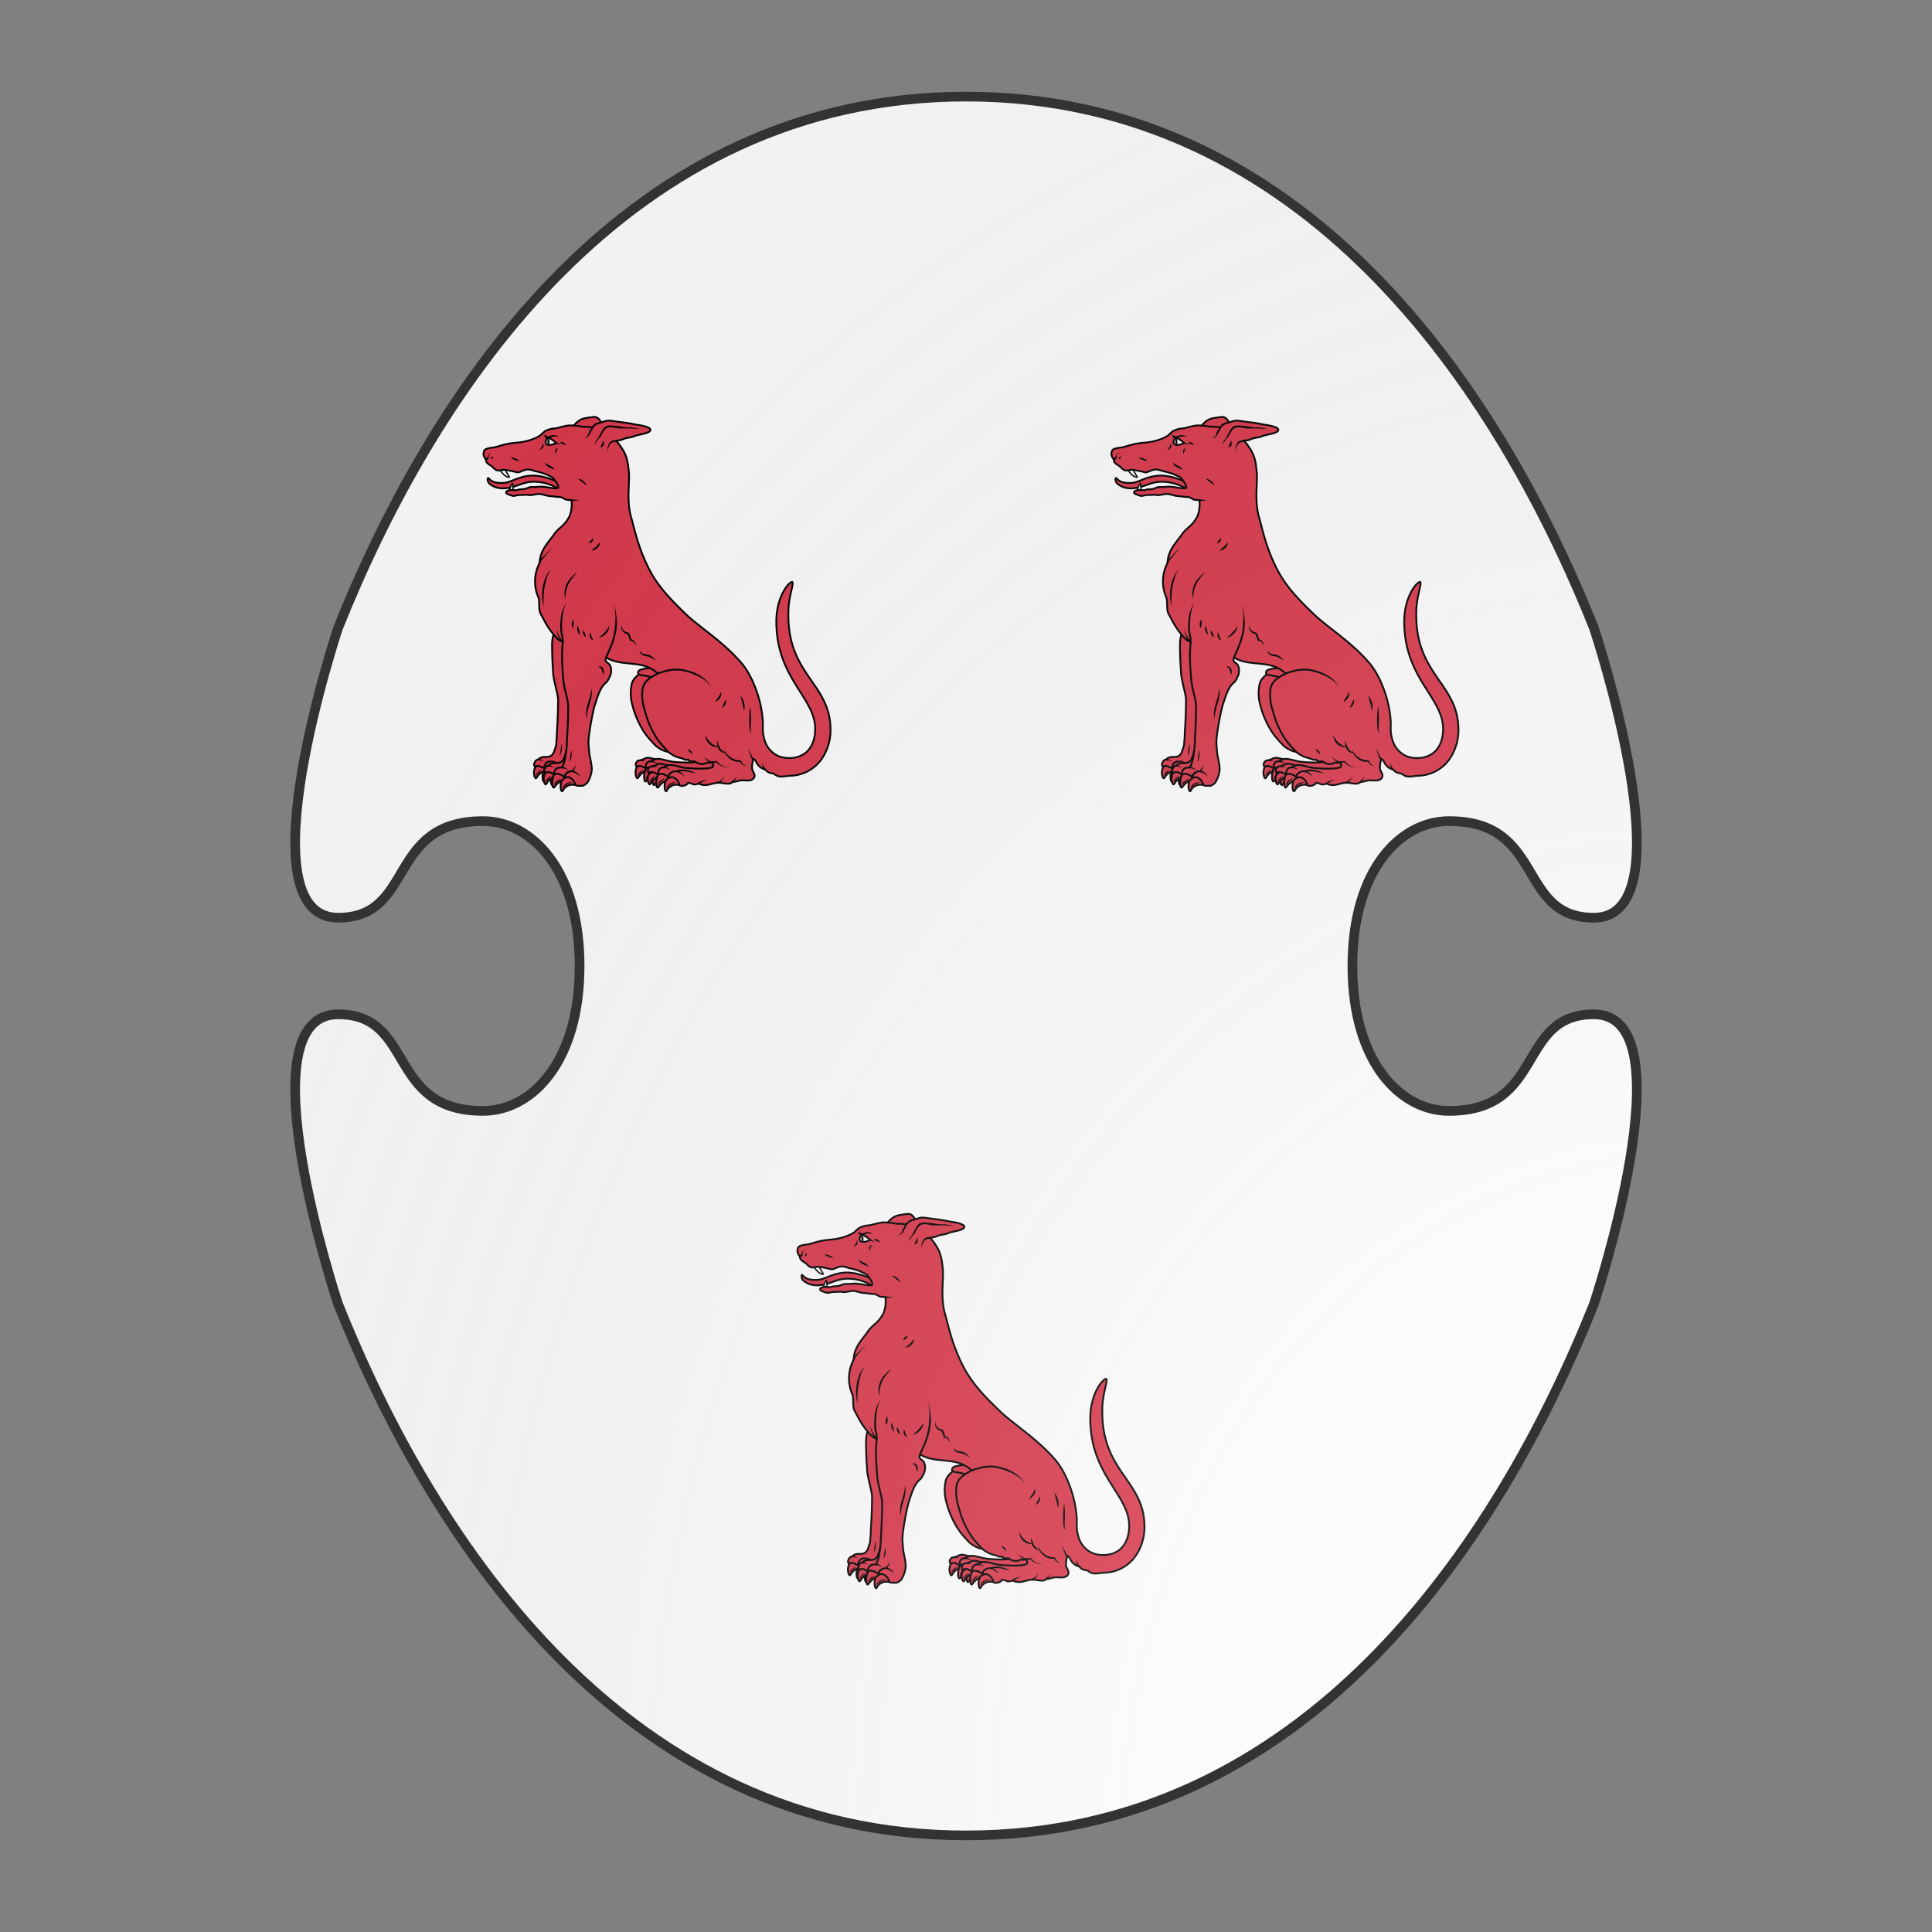 <svg id="coa873373465" width="500" height="500" viewBox="0 0 200 200" xmlns="http://www.w3.org/2000/svg" xmlns:x="http://www.w3.org/1999/xlink"><rect x="0" y="0" width="200" height="200" fill="#808080" stroke="none"/><defs><clipPath id="boeotian_coa873373465"><path d="M150 115c-5 0-10-5-10-15s5-15 10-15c10 0 7 10 15 10 10 0 0-30 0-30-10-25-30-55-65-55S45 40 35 65c0 0-10 30 0 30 8 0 5-10 15-10 5 0 10 5 10 15s-5 15-10 15c-10 0-7-10-15-10-10 0 0 30 0 30 10 25 30 55 65 55s55-30 65-55c0 0 10-30 0-30-8 0-5 10-15 10z"/></clipPath><g id="greyhoundSejant_coa873373465" stroke-width=".36"><path d="M80.18 136.12c.15 0 .15-.64 1.12-1.11.62-.33 1.53-.15 1.53-.15l.29-1.63-2.86-.67-2.12-.6-1.17.34s-.26.02-.44.87c-.13.6.08 1.59.35 1.59.15 0 .37-.84 1.45-1.36-.03.06-.05.2-.05.2-.18.84-.06 1.8.2 1.8.16 0 .5-.85 1.58-1.36.02-.02-.1.16-.14.4-.18.84-.02 1.68.26 1.68"/><path d="M100.4 136.12c.15 0 .15-.64 1.12-1.11.62-.33 1.53-.15 1.53-.15l.29-1.63-2.86-.67-2.12-.6-1.17.34s-.26.02-.44.87c-.13.6.08 1.59.35 1.59.15 0 .37-.84 1.45-1.36-.03.06-.05.2-.05.2-.18.84-.06 1.8.2 1.8.16 0 .5-.85 1.58-1.36.02-.02-.1.16-.14.4-.18.84 0 1.68.26 1.68"/><path d="M98.79 132.79c-.04 0-.53-.3-.91-.45-.82-.14-.88.15-.9.15-.09 0-.33-.36-.2-.7s.33-.61.76-.61c.6-.1.89-.36 1.33-.48.65-.17 1.4.26 1.89.23.49-.04-.69.8-.77 1-.07.2-1.2.86-1.2.86z"/><path d="M113.4 122.95c.54-1.62.58-3.36.62-5.07.03-1.62.03-3.34-.82-4.72-1.1-1.78-3.26-2.49-5.27-3.08-1.76-.51-3.57-1.03-5.4-.87-2.27.2-2.06 1.08-2.99 2.82-.7 1.32-3.3 2.24-3.6 4.03a8.64 8.64 0 00.12 4.03 18.36 18.36 0 002.37 5.47c.63.93 1.4 1.76 2.17 2.58.37.4 1.24.93 1.76 1.12.45.17.9.23 1.35.42.26.12.55.24.81.14.05 0 .1-.03.15-.02.07.02.1.1.13.16.1.16.34.21.54.21.2-.01.4-.05.6 0 .16.05.29.15.43.24a2 2 0 001.93.05.47.47 0 01.22-.05c.23.03.44.03.67 0a.4.4 0 01.41.25c.1.26.13.6-.28.71-1.2.4-4.17.2-5.26.07-.6-.06-2.22-.57-2.85-.56-.62.01-.96.26-1.49.5-.03 0-.45-.1-.81.42a.85.85 0 00-.16.32.4.4 0 00.42.51c.33-.03.85.07 1.63.69l.08.07.04.03s.38-.25.9-.03l.05.02c.75.45.95 1.03 1.01 1.29.04.15.16.27.31.3.12.03.28.04.5 0 .23-.03.68-.17.87-.4a.4.4 0 01.36-.16c.3.03.54.2.88.28.42.1.97-.25 1.3-.02.15.1.78.2 1.2.15.9-.1 1.65-.48 2.58-.44.6.02 1.2.18 1.8.19.17 0 .34-.04.5-.12.21-.1.34-.22.6-.24.4-.05.76-.17 1.15-.25.48-.1 1.04-.03 1.53-.03.15 0 .3 0 .45-.02.42-.05.9-.32 1-.77.09-.43-.26-.87-.41-1.26-.17-.4-.1-1.02 0-1.51a.4.4 0 01.75-.1"/><path d="M81.32 75.79s-2.86-1.42-5.33-1.3c-2.6.13-4.08 1.38-5.51 1.45-2.68.16-2.84-.98-3.12-.97-.2.06-.1.8.23 1.07.32.28 1.19 1.07 3.05.98 2.26-.12 3.3-1.18 5.48-1.3a9.18 9.18 0 015.06 1.3"/><path fill="#F6F6F6" stroke-width=".26" d="M72.24 76.03c-.08-.03-.56.79-.6 1.44l.06-.03c.24-.1.45-.12.65-.1-.08-.48-.03-1.29-.1-1.31z"/><path fill="#F6F6F6" stroke-width=".26" d="M71.56 74.83c.12-.1-.42-.67-.68-1.37a.95.95 0 01-.08-.35c-.28.03-.56.1-.87.07-.06 0-.27.02-.31 0 .26.5 1.14 1.65 1.94 1.65z"/><path d="M90.96 66.5c-.62-.9-.96-3.91-2.65-3.68-1.32.19-2.11.2-2.94.8a5.45 5.45 0 00-1.35 1.45"/><path d="M89.57 109.56a3.3 3.3 0 01.69-3.33c.26-.27.57-.51.75-.85.31-.56.17-1.26.01-1.88-.22-.9-.5-1.78-.8-2.64-.17-.48-.37-1-.8-1.29a1.93 1.93 0 00-1.29-.23c-.87.08-1.71.35-2.55.62-1.84.58-2.63 1.3-3.68 2.92-1.09 1.7-1.82 3.47-1.8 5.32 0 1.78.06 3.52.2 5.3v.02c0 1.57 1 4.46 1 5.64-.04 4.47-.25 5.94-.25 6.8 0 .55-.12 1.63-.12 2.02l-.01.08c-.05.2-.25 1-.56 1.7l-.04.05c-.8 1.25-1.94.2-2.92 1.13a.46.46 0 01-.2.1c-.36.07-.52.44-.65.74-.13.34.11.7.2.7.02 0 .17-.28.83-.16l.11.04.66.32c.11.05.23.05.34.01.25-.1.85-.19 1.88.63l.07.07.05.03s.37-.25.89-.03l.06.02c.72.43.94.99 1 1.25.03.14.15.26.3.3.12.02.27.05.5.05.52 0 .72.08 1.13-.22.61-.45.47-.32.9-1.14 0 0 .49-1.07.49-1.98s-.38-2.39-.47-2.96c0 0-.12-.95-.18-2.25s.83-6.28 1.32-7.72c.41-1.2.99-3.4 2.19-4.3.3-.23.66-1 .85-1.43l.01-.03c.18-.53.4-1.9-.62-2.49l-.04-.02s0 0 0 0c-.36-.3 0-.87.43-.67"/><path d="M102.11 115.78a4.84 4.84 0 00-1.05-.72c-1.35-.62-3.14-.85-3.14-.85s-.72-.05-.7-.48a.6.6 0 01.33-.53c.78-.37 2.82-.48 2.82-.48"/><path d="M82.12 137.34c.16 0 .16-.65 1.13-1.12.61-.32 1.52-.14 1.52-.14l.29-1.64-2.86-.67-2.12-.6-1.16.34s-.27.02-.45.87c-.13.6.09 1.59.35 1.59.16 0 .37-.84 1.45-1.36l-.05.2c-.18.85-.06 1.8.2 1.8.16 0 .5-.85 1.58-1.36.02-.01-.1.17-.13.4-.18.85-.01 1.69.25 1.69"/><path d="M102.82 137.34c.16 0 .16-.65 1.13-1.12.61-.32 1.52-.14 1.52-.14l.29-1.64-2.86-.67-2.12-.6-1.16.34s-.27.02-.45.87c-.13.6.09 1.59.35 1.59.16 0 .37-.84 1.45-1.36l-.05.2c-.18.85-.06 1.8.2 1.8.16 0 .5-.85 1.58-1.36.02-.01-.1.17-.13.4-.18.85-.01 1.69.25 1.69"/><path d="M101.21 133.99c-.03 0-.53-.3-.91-.45-.82-.14-.88.15-.9.15-.08 0-.32-.36-.2-.7s.33-.61.76-.61c.6-.1.9-.36 1.34-.48.64-.17 1.39.26 1.88.23.5-.04-.68.8-.77 1-.07.21-1.2.86-1.2.86z"/><path d="M127.14 102.3c-.1-3.58 1.17-6.18.78-6.65-.58-.09-3.18 2.8-3.18 7.9 0 11.33 7.74 15.1 7.74 21.37 0 3.51-1.92 5.8-5.17 5.8-.67 0-1.34-.1-1.97-.32a4.97 4.97 0 01-2.9-3.14 7.83 7.83 0 01-.38-1.97c-.04-.6.02-1.21 0-1.81-.04-.63-.11-1.26-.2-1.88-.45-3.2-1.96-7.34-4.06-9.8-3.56-4.18-8.44-7.21-10.97-9.64-4.67-4.48-6.78-7.02-8.77-12.06-1.25-3.14-1.74-5.73-2.32-7.66-.84-3.46-.12-6.64-.37-8.84s-.43-3.14-1.54-4.8c-1.1-1.65-1.68-1.86-2.36-2.31-1.29-.87-2.76-1.73-4.78-1.72-.73.03-1.27-.18-1.74-.19-.59-.01-1.03-.16-1.94-.02-.63.12-1.4.32-2.15.52a4.8 4.8 0 00-2.2.58c-.56.47-.6.53-.84.77-.27.19-1.17.79-2.83 1.19-1.65.4-2.16.24-3.83.57-1 .2-2.32.66-2.64.7-.32.02-1.41.15-1.76.43-.23.14-.26.5-.31.7-.05.24.1.82.37 1.1.18.26.04.5.34.82.15.18.24.24.75.57.54.35.8.93 1.49.97.25.02.8-.14 1.07-.14.65 0 2.3.4 2.69.5.6.06 1.24-.55 2.12-.56.68-.01 1.25.3 1.52.34.26.02 1.04.27 1.29.33.51.12 1.6.64 2.05.89.23.12 1.4 1.64 1.18 2.06-.22.42-2.67-.33-3.83-.2-1.18.14-1.21 0-1.7.08s-.76.32-1.2.38c-.3.03-.5.07-.8.06-.3-.02-.59.19-.89.18-.28 0-.68-.05-.98-.04-.26.01-.5.06-.74.18-.15.06-.28.2-.2.4.04.12.3.25.41.28.35.11.77.34 1.13.32.31-.05.68-.17 1.08-.18.46-.02.73 0 1.21-.05.3-.03.7.1 1.01.07.65-.06 1.46-.29 1.9-.23.43.06 1 .25 1.42.34.62.12 1.04.1 1.56.19.57.1 1.01-.01 1.5.24.96.5.32.32 1.76.47 0 0 .26 1.6-.39 3.19-1.03 2-2.04 2.2-3.01 3.5-.97 1.52-2.86 3.12-2.93 5.76a7.97 7.97 0 00-.23 6.96c.3 1.13-.08 2.37.5 3.36.49.84.9 1.74 1.45 2.56.55.82 1.04 1.42 1.7 2.14.46.5 1.2.74 1.2.74-.36 2.8-.03 5.87.06 7.12 0 1.57 1.01 4.47 1 5.65-.04 4.47-.24 5.94-.24 6.8 0 .58-.13 1.73-.12 2.05 0 0-.23.99-.59 1.78-.82 1.33-2.02.17-3.01 1.25-.45 0-.63.42-.76.75-.13.34.11.7.2.7.02 0 .19-.29.9-.14l.9.44s.6-.6 2.07.58c.01.03.07.07.07.07s.4-.27.91-.03c1.02.6 1.06 1.44 1.06 1.44s.1.18.78.18c.52 0 .72.09 1.13-.21.61-.46.47-.33.9-1.14 0 0 .49-1.07.49-1.98s-.38-2.39-.47-2.97c0 0-.12-.94-.18-2.24-.06-1.3.83-6.29 1.32-7.73.41-1.2.99-3.4 2.19-4.3.3-.22.67-1.01.85-1.45.18-.51.4-1.93-.64-2.5 0 0-.62-.45-.17-.99 3.27 1.93 7.3.28 10.23 3.18-1.87.93-2.79 1.7-3.03 3.13a9.8 9.8 0 00.48 4.28 18.36 18.36 0 002.37 5.47c.63.92 1.4 1.75 2.17 2.58.37.4 1.24.92 1.76 1.11.45.17.9.23 1.35.42.26.12.55.24.81.15.05-.01.1-.04.15-.03.07.03.1.1.13.16.1.17.34.22.54.22.2-.02.4-.05.6 0 .16.04.29.14.43.24a2 2 0 002.04-.02c.35.06.7.04 1.05-.02 0 0 .54.83-.14 1-1.2.4-4.17.19-5.26.07-.6-.06-2.22-.58-2.85-.57-.62.02-.96.27-1.49.5-.03 0-.45-.1-.81.43-.24.3-.28.95-.13.97 0 0 .6-.6 2.07.58.01.03.07.07.07.07s.4-.27.92-.03c1.02.6 1.05 1.44 1.05 1.44s.11.28.78.18c.29-.04.85-.22.95-.55.44-.1.72.17 1.15.27.42.1.97-.26 1.31-.03.14.1.78.2 1.2.16.89-.1 1.64-.48 2.58-.45.58.03 1.14.17 1.72.18.15 0 .3 0 .45-.06.28-.1.42-.26.72-.3.41-.04.77-.16 1.15-.25.48-.1 1.05-.02 1.54-.02.14 0 .3 0 .44-.03.42-.04.9-.32 1-.76.1-.44-.25-.88-.4-1.26-.3-.72.18-2.25.18-2.25.42.27.41.34.64.78.35.67 1 1.19 1.73 1.33.59.84 1.43.69 1.73.87.1.05.16.12.25.18.9.65 2.07.21 3.08.19a7.82 7.82 0 006.36-3.64 10.15 10.15 0 001.56-5.68c-.1-9.03-8.39-10.73-8.39-22.62z"/><path d="M92.22 67.68c.6-.17 1.54-.2 1.9-.39.82-.44 1.75-.32 2.34-.65s3.1-.48 3.22-1.22c.13-.73-2.75-1.06-2.75-1.06s-1.67-.37-3.31-.54c-1.34-.14-2.25-.48-3.2-.1-.81.33-1.77.26-2.3 1.23-.17.31-.38.7-.58 1.01"/><path fill="#F6F6F6" d="M80.85 67.94c-.13.22-.67.4-1.1.44-.44.05-.8-.06-.88-.32-.22-.46.24-1.06.51-1.04.28-.03 1.04.51 1.47.92z"/><g fill="none"><path d="M80.06 131.38c-.03.03-.88-.1-1.24.44-.24.3-.4.94-.25.97"/><path d="M98.55 133.4c0-.08.13-.64.36-.76"/><path d="M101.04 113.9c1.13-.34 1.98-.74 3.8-.8 1.1-.02 2.65.36 4 1"/><path d="M82 132.6c-.02.02-.88-.1-1.24.43-.24.3-.4.95-.25.97"/><path d="M82.88 129.22c-.06 1.37-.39 2.81-.88 3.38"/><path d="M102.71 135.25s.22-.36.65-.61"/><path d="M100.97 134.61c0-.08.13-.63.36-.75"/><path d="M82.02 102.7c-.08.68-.18 1.86-.07 2.87.09.8.36 1.25.23 2.03"/><path d="M90.82 110.72c.76-1.73 1.84-3.61 2.02-6.65v-.27"/><path d="M82.01 135.25s.22-.36.65-.61"/><path d="M80.27 134.61c0-.08.13-.63.36-.75"/></g><g fill="#000" stroke="none"><path d="M88.7 68.6c0-.4-.1-.8.2-1.1.7-.8.9-1.9 1.7-2.7.7-.5 1.6-.2 2.4-.2.8.1 1.5.3 2.3.3.8-.1 1.5.2 2.3.3-.8 0-1.6-.1-2.3-.1h-1.9c-.8-.1-1.6-.4-2.4-.1-.8.5-.9 1.4-1.5 2-.4.5-.9 1-.8 1.6z"/><path d="M99.75 131.2l.06.02h.07l.1.03.25.06.27.1c.18.07.35.17.47.25.12.08.18.16.18.16l-.02.02-.2-.1a3 3 0 00-.49-.15l-.26-.04h-.44v-.35z"/><path d="M97.56 130.99l.05.01.13.02c.11.03.26.05.4.1s.28.1.37.17c.05.02.09.06.11.08l.04.04-.03.02-.03-.02c-.03-.01-.06-.04-.11-.05-.1-.04-.23-.05-.37-.05l-.38.01-.13.02h-.05V131z"/><path d="M100.18 133.54l-.07.06-.09.06a.6.6 0 00-.1.09l-.11.1-.13.1-.14.12c-.04.04-.08.09-.13.12-.05.04-.08.09-.13.12l-.12.12-.2.23-.2.24-.04-.01s0-.13.1-.31c.04-.09.09-.2.16-.3l.12-.14.13-.13.15-.12.15-.1a.65.65 0 01.16-.09l.14-.06c.09-.04.17-.06.22-.07.1-.04.12-.04.13-.03z"/><path d="M98.3 133.08l-.05.06-.15.13-.19.18-.21.21-.41.41-.2.2-.03-.02s.02-.12.1-.26a2.05 2.05 0 01.62-.68l.13-.08c.04-.02.09-.03.12-.06a.99.99 0 01.2-.07c.03-.02.07-.02.07-.02z"/><path d="M80.08 131.2l.06.02c.04.02.1 0 .17.03.07.01.15.04.24.07s.17.08.25.12a1.65 1.65 0 01.42.32c.1.1.14.19.14.19l-.03.02-.04-.05-.12-.1-.19-.1c-.07-.04-.16-.06-.24-.08-.08-.03-.17-.04-.24-.05l-.22-.01h-.21l.01-.38z"/><path d="M77.34 130.84l.05.02c.04 0 .07 0 .13.02.06.01.14.02.2.05l.22.08c.15.06.28.16.36.24l.09.11c.02.02.02.05.02.05l-.03.01-.04-.04a.42.42 0 00-.1-.07.85.85 0 00-.37-.12l-.2-.01h-.18l-.13.01h-.05l.03-.35z"/><path d="M78.08 133.08l-.05.06-.15.13-.19.18-.21.21-.41.41-.2.2-.03-.02s.02-.12.1-.26a2.05 2.05 0 01.62-.68l.13-.08c.04-.02.09-.03.12-.06a.99.99 0 01.2-.07c.03-.02.05-.02.07-.02z"/><path d="M81.62 130.34v-.1a4.1 4.1 0 00.07-.46l.03-.2c.03-.14.05-.3.06-.44.03-.14.04-.29.06-.43a.7.7 0 00.03-.2l.02-.19a5.5 5.5 0 01.06-.38l.03.1.04.28c.02.12.03.26.03.4l-.01.23-.03.23c-.01.07-.02.15-.05.22 0 .08-.03.15-.06.22a2.28 2.28 0 01-.26.62c0 .06-.02.1-.02.1z"/><path d="M119.98 131.04l-.02-.03-.03-.02-.01-.01-.02-.03-.09-.13-.07-.16c-.05-.1-.08-.24-.13-.37a4.3 4.3 0 01-.13-.42l-.15-.4c-.05-.14-.1-.26-.15-.35l-.08-.14-.07-.1-.07-.06.08.06.09.08.1.12c.07.1.14.2.2.32l.2.4.2.4c.05.12.11.24.17.32a1.06 1.06 0 00.12.18l.02.01v.01l.03.03.03.01-.22.28z"/><path d="M88.28 86.94s.02.1 0 .24c0 .07-.03.14-.05.22l-.06.12c-.03.04-.05.08-.09.11l-.1.1-.1.08-.1.06-.13.04c-.08.01-.15 0-.19-.03-.02 0-.04-.02-.04-.03v-.01l.05-.03c.04-.01.06-.05.1-.1l.05-.07a.36.36 0 01.06-.08c.04-.06.1-.1.14-.17l.3-.3.12-.1c.01-.04.04-.05.04-.05z"/><path d="M89.63 87.78v.1l-.02.14-.04.16a.57.57 0 01-.07.18l-.1.2-.15.19-.17.18c-.06.06-.12.1-.2.15a.78.78 0 01-.2.14l-.2.1-.2.05-.16.04-.13.01h-.11l.08-.07.23-.17.15-.1c.04-.04.1-.1.15-.13l.16-.13.15-.14.16-.16.14-.16.14-.14.12-.14.18-.22.1-.08z"/><path d="M77.4 91.76l.09-.16.1-.18.16-.22c.06-.08.13-.17.22-.24.08-.09.17-.16.26-.24l.28-.23.25-.27a5.62 5.62 0 01.98-.98l.5-.4-.46.44c-.13.13-.29.28-.44.46a5.24 5.24 0 00-.45.58c-.07.1-.15.22-.24.31l-.25.27-.23.24c-.07.07-.12.15-.17.22l-.12.22a.64.64 0 00-.07.17l-.06.15-.35-.14z"/><path d="M108.92 113.94l.15.08.18.1.23.13.26.17.3.2.3.23.28.25.14.13.14.15.24.28.1.15.1.14.16.27c.03.08.08.16.1.24l.06.19.05.17-.06-.17c-.01-.05-.05-.11-.08-.18-.03-.07-.09-.15-.12-.23a1.95 1.95 0 00-.18-.25l-.11-.13-.12-.14-.26-.25-.15-.12-.14-.12-.3-.21-.3-.2-.29-.16-.26-.15-.23-.1-.18-.09-.16-.07.15-.31z"/><path d="M111.87 131.42l.6-.08.14-.03h.11c.04 0 .07.01.1.03.15.04.24.15.32.22.16.17.32.33.5.47.2.15.4.25.6.31a41.4 41.4 0 001.2.22l-.6-.05c-.18-.01-.4-.02-.62-.07a2.22 2.22 0 01-.68-.28 3.27 3.27 0 01-.58-.44.6.6 0 00-.22-.14h-.1l-.12.03-.6.15-.05-.34z"/><path d="M110.66 126.22l.07.15.08.17.11.2c.04.07.1.14.14.23l.18.24c.08.07.14.15.22.24l.24.23.26.2.27.18.26.14c.09.04.17.09.25.11l.22.09.18.06.16.04-.17.03-.2.01h-.11l-.14-.01c-.04-.01-.1-.01-.14-.03l-.16-.03-.3-.11c-.12-.05-.22-.1-.32-.17l-.3-.21a2.74 2.74 0 01-.48-.56c-.06-.1-.12-.19-.16-.3-.02-.04-.03-.1-.06-.14 0-.05-.02-.1-.04-.13l-.04-.13-.02-.12-.03-.2.03-.18z"/><path d="M112.98 127.2l.05.15.11.37c.1.3.22.69.42 1.02.05.09.1.16.17.24l.18.22a1.8 1.8 0 00.4.31l.17.1.16.06.1.03.04.02h-.03l-.11.02h-.18l-.1-.01c-.04-.01-.08-.03-.13-.03a2.16 2.16 0 01-.25-.1c-.08-.04-.18-.09-.26-.16a1.43 1.43 0 01-.24-.23 2.06 2.06 0 01-.46-.89 1.3 1.3 0 01-.05-.3l-.01-.26.02-.4v-.15z"/><path d="M114.28 128.97c.08.17.18.33.28.47a5.62 5.62 0 00.7.82c.06.06.12.12.2.16l.21.16.22.14a1 1 0 00.23.12c.08.04.15.08.24.11l.24.09c.16.04.33.08.5.1.17.03.35.03.53.04h.01c.06 0 .12.05.13.1l.05.18.07.15a1 1 0 00.1.15c.03.04.07.1.12.13l.07.06.07.06.07.05.09.04.18.08.1.02.09.02c-.06.02-.13.02-.2.02l-.2-.03a.53.53 0 01-.19-.07l-.1-.05-.08-.06c-.06-.03-.1-.08-.15-.13l-.15-.16-.1-.18a.72.72 0 01-.09-.2l.16.1a3.08 3.08 0 01-1.16-.08c-.1-.02-.19-.06-.27-.1l-.27-.11-.25-.15c-.08-.04-.17-.1-.24-.16l-.21-.2c-.08-.07-.15-.13-.2-.2-.14-.14-.25-.3-.36-.46-.22-.3-.37-.66-.44-1.03z"/><path d="M113.67 117.52l.05.1c0 .04.03.07.03.12l.04.17v.1l-.01.1c0 .07-.03.15-.05.23-.03.07-.05.16-.1.22-.03.07-.08.14-.12.2-.18.26-.4.47-.59.61l-.21.17-.09.06.04-.1a2.1 2.1 0 01.31-.6l.25-.36.12-.16.05-.09.05-.08.08-.17c.03-.06.05-.1.06-.16.03-.04.03-.1.04-.14l.02-.12.03-.1z"/><path d="M114.71 119.06l.03.08.02.23a1.47 1.47 0 01-.16.65l-.08.16-.1.14c-.07.08-.14.17-.21.23a.7.7 0 01-.2.12l-.08.03.03-.08c0-.05.04-.12.07-.2.06-.16.15-.36.25-.56l.28-.54.1-.18.05-.08z"/><path d="M93.93 104.25v.12l.01.12c.01.07.02.16.05.23l.08.2.11.2.06.08.07.08.07.08.09.07.18.12.19.08c.06.03.13.04.22.05a.7.7 0 01.28.13.7.7 0 01.18.25l.05.12.04.11.14.46.13.45-.2-.1a.6.6 0 01.29 0 .8.8 0 01.42.27c.05.06.1.12.13.2.04.05.07.13.1.19l.08.19a1.31 1.31 0 00.23.35.83.83 0 01-.33-.3l-.13-.16-.12-.17a1.2 1.2 0 00-.27-.24.4.4 0 00-.16-.05h-.07l-.06.02c-.09.02-.17-.02-.2-.1v-.01l-.16-.45-.16-.44-.03-.1-.04-.1a.37.37 0 00-.08-.14.27.27 0 00-.15-.06l-.24-.08a1.5 1.5 0 01-.24-.12 1.38 1.38 0 01-.29-.26l-.08-.11-.07-.11a1.44 1.44 0 01-.2-.59c0-.08 0-.17.02-.25l.02-.12.04-.1z"/><path d="M97.58 109.2v.06c0 .03 0 .07.02.12l.08.16.16.18c.13.11.31.22.52.27l.08.02.08.01.17.04.37.06c.14.02.27.05.39.1l.19.07a.2.2 0 01.08.05c.03 0 .06.03.09.04.21.14.38.3.51.44.14.13.24.25.33.32l.13.12s-.06-.01-.17-.06c-.1-.05-.25-.12-.4-.23-.17-.1-.35-.21-.55-.31l-.07-.04-.08-.03-.16-.05-.35-.07-.37-.07-.19-.05c-.04-.01-.06-.03-.1-.03-.03 0-.04-.02-.08-.03-.25-.1-.44-.27-.56-.43a.95.95 0 01-.12-.26c-.03-.08-.03-.15-.03-.21s.01-.11.03-.13v-.05z"/><path d="M81 104.84v.13l.03.15.03.19.06.21.09.24a4.99 4.99 0 00.98 1.6l.09.1-.28.22-.08-.1-.2-.3a5.37 5.37 0 01-.46-.94l-.17-.54c-.03-.08-.04-.17-.05-.25l-.04-.23v-.34c-.02-.1 0-.14 0-.14z"/><path d="M119.54 120.43l.03.24a5.52 5.52 0 01.09 1.02l.02.45.01.5v.5l-.01.5-.01.5-.03.45v.4c.02.24.06.44.12.57.03.08.06.12.09.16l.03.05-.04-.04c-.02-.01-.04-.02-.06-.05l-.08-.07a1.5 1.5 0 01-.26-.59 4.42 4.42 0 01-.06-.42l-.02-.46-.02-.5v-.5c0-.17 0-.34.02-.5v-.5l.03-.45.04-.41.07-.61.04-.24z"/><path d="M118.31 121.3l-.03-.14c-.03-.08-.05-.2-.08-.35l-.22-1-.27-1.01a2.08 2.08 0 00-.1-.34l-.03-.13.1.1.1.11.11.17c.09.12.17.28.24.45l.11.26a2.6 2.6 0 01.14.58l.04.28.01.27-.01.24-.02.2-.04.16-.05.14z"/><path d="M102.17 132.4l.06.02h.07l.1.03.25.06.28.1c.18.07.35.17.47.25.12.08.18.16.18.16l-.03.02-.2-.1a3 3 0 00-.48-.15l-.27-.04h-.44l.01-.35z"/><path d="M99.99 132.2l.05.01.13.03c.1.02.25.04.4.1.14.04.27.1.37.16l.1.08.04.04-.02.02-.04-.02-.1-.05a1.4 1.4 0 00-.38-.05c-.13 0-.28 0-.37.02h-.13c-.04 0-.05.02-.05.02v-.36z"/><path d="M103.1 134.61a.45.45 0 010-.18.7.7 0 01.02-.17 1.06 1.06 0 01.22-.46l.12-.14.13-.1.13-.09a2.2 2.2 0 01.6-.26c.06-.01.1-.03.17-.03h.17a.7.7 0 01.16.03c.06.01.11.02.17.05h-.01l.22.07.2.08.2.1c.08.03.14.07.2.12l.18.14.15.16c.05.06.1.12.13.18.04.06.08.13.1.2l-.04.01-.3-.27-.18-.12a.36.36 0 01-.08-.06l-.08-.05a1.31 1.31 0 00-.18-.1c-.06-.02-.12-.06-.2-.08a1.18 1.18 0 00-.19-.06l-.2-.05h-.01a.43.43 0 00-.12-.02l-.12-.01h-.12l-.12.03c-.17.05-.34.13-.48.23l-.12.08a.6.6 0 00-.1.09l-.08.08c-.03.04-.05.06-.06.1a.74.74 0 00-.09.23l-.01.12v.12l-.38.03z"/><path d="M104.81 133.2l.16-.05.19-.06.26-.05.32-.04h.34l.36.03c.12 0 .26.03.38.05l.36.07c.12.02.24.06.34.1l.33.1.27.11c.17.07.32.14.4.2l.14.1v.04l-.6-.15a12.66 12.66 0 00-.6-.14l-.34-.07c-.12-.03-.24-.04-.35-.05l-.35-.04-.34-.01-.3.01-.28.04-.23.05c-.07 0-.13.03-.18.04l-.16.05-.12-.33z"/><path d="M104.81 135.62l-.36.08c-.05.02-.1.04-.17.05l-.18.06a.9.9 0 00-.18.09c-.06.02-.12.06-.18.1l-.16.11-.16.13-.28.24-.27.26-.04-.03s.05-.14.18-.33a2.15 2.15 0 01.42-.46c.06-.05.11-.1.2-.14a.9.9 0 01.21-.11c.07-.04.14-.05.22-.07.07-.03.14-.03.2-.04l.18-.01c.23.02.38.06.37.07z"/><path d="M102.6 134.76l-.07.06c-.02 0-.05.03-.08.06a.6.6 0 00-.1.08c-.03.04-.07.06-.12.1l-.13.1-.13.12-.13.12-.14.12a.46.46 0 01-.12.12l-.2.23-.2.24-.04-.01s.01-.13.1-.31l.16-.29.12-.14.14-.14.14-.12.16-.1c.04-.04.1-.06.15-.09l.15-.06.21-.07c.1-.04.12-.04.13-.02z"/><path d="M100.72 134.29l-.05.06-.14.13-.2.18-.21.22c-.14.14-.3.28-.4.4l-.2.2-.04-.02s.03-.12.1-.26c.04-.07.08-.16.16-.24a2.05 2.05 0 01.46-.44l.14-.08.12-.06a.99.99 0 01.19-.07c.03-.02.07-.02.07-.02z"/><path d="M122.32 133.12l-.04-.06-.08-.16a4.8 4.8 0 01-.2-.52 1.2 1.2 0 01-.04-.29v-.13l.01-.12c0-.04.03-.07.03-.1l.03-.07.04-.06-.01.06c-.02.03-.02.05-.02.07v.1c0 .04 0 .07.02.1 0 .04 0 .1.03.13.03.08.06.17.11.25.08.17.2.32.28.43l.1.13a.2.2 0 01.04.05l-.3.2z"/><path d="M107 129c1 0 1 1 1 1l-1-1z"/><path d="M110.32 130.54l.25.16c.16.1.36.22.55.36a1.9 1.9 0 00.56.29c.08.02.15.05.2.05h.07l-.1.36-.09-.04a2.67 2.67 0 01-.48-.28c-.1-.07-.18-.15-.28-.24l-.48-.45-.2-.2z"/><path d="M112.95 135.45l.08-.01.1-.01c.03-.01.07-.01.1-.03.04 0 .09-.02.14-.04.05-.03.1-.04.14-.08a1 1 0 00.15-.1c.04-.03.1-.06.14-.11l.26-.25.14-.12.12-.11.1-.07.09-.05.08-.04-.07.05a.32.32 0 00-.07.06l-.1.1-.1.12-.09.14-.23.31-.13.16-.14.13c-.05.05-.11.07-.16.1a.9.9 0 01-.14.1.73.73 0 01-.15.05l-.1.04-.08.02-.08-.36z"/><path d="M115.85 135.38l.05-.04.12-.1a11.47 11.47 0 01.74-.64l.15-.08.06-.03s-.03.01-.05.04l-.1.1c-.1.1-.2.25-.3.4l-.26.42-.1.15-.03.04-.28-.26z"/><path d="M109.17 135.81v-.02l.01-.03.02-.06c.02 0 .02-.02.03-.03l.02-.03c.01 0 .04-.03.05-.06l.12-.1c.18-.11.42-.18.66-.26l.35-.1c.1-.03.21-.05.29-.09.08-.03.14-.08.19-.12.02-.01.03-.03.05-.03v-.02.03s-.03.02-.04.05l-.17.15c-.07.06-.18.11-.27.16l-.33.15c-.21.11-.43.23-.54.34a.32.32 0 00-.06.07l-.01.03v.06l-.37-.09z"/><path d="M82.74 99.1l-.02-.08c-.01-.05-.04-.1-.05-.2l-.06-.3c-.01-.12-.03-.26-.03-.41-.02-.15 0-.31 0-.48s.04-.35.08-.53a5.57 5.57 0 01.37-1.12l.15-.26.15-.25a8.38 8.38 0 011.58-1.64l.22-.16-.17.2-.45.54c-.1.11-.2.23-.29.36l-.31.41c-.11.14-.2.3-.3.46l-.15.24-.12.25c-.08.17-.15.33-.21.51l-.17.52c-.05.17-.08.34-.1.5l-.08.45-.04.38v.6z"/><path d="M89.43 106.77l.1-.1c.08-.05.16-.14.28-.23.23-.2.5-.47.77-.76l.37-.43c.06-.07.11-.15.17-.2l.13-.19c.06-.12.09-.24.11-.32l.02-.14s.03.04.05.14c.01.05.03.1.03.17 0 .06 0 .14-.02.23s-.06.18-.1.25l-.12.25-.17.25a1.6 1.6 0 01-.2.24c-.08.07-.15.16-.23.22l-.24.19-.24.16-.23.12c-.15.07-.27.1-.35.13l-.13.02z"/><path d="M88.31 107.28l-.08-.03a.94.94 0 01-.42-.31.98.98 0 01-.2-.4c0-.02 0-.06-.02-.08l-.02-.17.01-.3c.01-.09.04-.15.05-.2.01-.05.03-.07.03-.07l.04.07.08.19.09.26c.01.05.02.1.05.15l.02.07.02.07c.06.18.15.36.22.5.04.08.07.14.08.19.04.03.05.06.05.06z"/><path d="M86.86 106.6h-.07a.27.27 0 01-.18-.1 1.06 1.06 0 01-.28-.44c-.06-.16-.1-.34-.1-.48 0-.07 0-.13.02-.16l.01-.08.06.05.12.13c.08.11.18.27.24.44l.07.25a6.85 6.85 0 00.09.35l.02.03z"/><path d="M85.62 106.16l-.06-.06c-.03-.04-.1-.1-.14-.17a1.1 1.1 0 01-.16-.26l-.12-.33c0-.06-.02-.12-.03-.16l-.01-.17v-.3c0-.08.04-.17.06-.22l.03-.08.04.07.08.2c.06.15.12.36.18.58.05.22.1.43.12.6.01.08.01.16.03.22l-.02.08z"/><path d="M84.28 104.82a.93.93 0 01-.2-.3l-.04-.16-.02-.17a1.14 1.14 0 01.07-.51l.07-.16v.08a.36.36 0 01.02-.25c.04-.07.09-.14.16-.17v.11l.01.09c.01.06.04.1.06.13l.01.01v.07l-.06.59c0 .1 0 .2-.02.3a.7.7 0 01-.02.16c-.03.06-.03.12-.04.18z"/><path d="M82.97 99.8l-.06.12-.14.31a8.05 8.05 0 00-.54 2l-.04.34a.6.6 0 01-.01.13l-.36-.03.02-.13.08-.35a8.13 8.13 0 01.78-1.98l.18-.3c.07-.06.1-.11.1-.11z"/><path d="M92.67 103.8l.01-.17.02-.43a12.4 12.4 0 00-.16-2.62l-.11-.59s.07.23.15.58a16.86 16.86 0 01.4 2.62l.04.44v.17h-.35z"/><path d="M90.23 114.13v-.1l-.01-.1-.02-.14-.1-.3-.13-.36a1.68 1.68 0 00-.15-.3l-.08-.1h-.04c.02 0 0 0 0 0l-.02-.02a.1.1 0 00-.06-.02.74.74 0 01-.24-.13c-.05-.05-.05-.1-.05-.1l.03.01.06.03c.06 0 .13 0 .24-.02h.13l.06.02a.7.7 0 01.2.12c.12.1.2.25.25.4l.04.1.02.1c.02.07.04.13.04.2.02.13.02.26 0 .38a.4.4 0 01-.05.15c-.01.05-.03.07-.06.1-.03.07-.06.08-.06.08z"/><path d="M87.04 122.88l-.02-.06-.06-.2c-.05-.16-.1-.4-.1-.7 0-.15 0-.32.02-.48.02-.17.04-.35.08-.53a9.87 9.87 0 01.28-1.12l.16-.55.16-.53c.04-.17.1-.33.13-.5l.1-.46.08-.68v-.27l.07.27a3.61 3.61 0 01.02 1.19c-.02.16-.04.34-.08.52s-.07.36-.13.56l-.16.56c-.06.18-.1.37-.17.55l-.14.53-.12.5c-.04.16-.06.32-.08.46a3.65 3.65 0 00-.03.88l-.01.06z"/><path d="M82.02 132.42h.06l.17.04c.07.02.16.04.24.08l.25.12a1.65 1.65 0 01.42.3l.15.2-.04.02-.03-.04-.12-.1-.2-.1-.24-.1-.24-.04-.21-.01H82l.01-.37z"/><path d="M79.29 132.06h.05c.03.02.07.02.13.03l.2.05.22.08c.14.06.27.16.36.24l.08.11c.03.03.03.05.03.05l-.04.01-.04-.03a.42.42 0 00-.1-.08.85.85 0 00-.36-.12h-.57l.04-.34z"/><path d="M82.4 134.61a.45.45 0 010-.18.7.7 0 01.02-.17 1.06 1.06 0 01.22-.46l.12-.14.13-.1.13-.09a2.2 2.2 0 01.6-.26c.06-.01.1-.03.17-.03h.17a.7.7 0 01.16.03c.06.01.11.02.17.05h-.01l.2.06a.6.6 0 01.2.08l.1.05.1.05.1.06.08.06.08.07.09.07c.05.05.1.1.14.17a.6.6 0 01.11.19c.02.06.06.13.06.2l-.04.02c-.08-.11-.16-.2-.26-.3l-.07-.05-.07-.06-.16-.11-.08-.05a.2.2 0 01-.09-.05l-.08-.03-.09-.04-.18-.06-.19-.05h-.01a.43.43 0 00-.12-.02l-.12-.01-.12.01-.12.02c-.17.05-.34.14-.48.23l-.12.09a.6.6 0 00-.1.08l-.08.08c-.02.04-.05.06-.06.1a.74.74 0 00-.08.23c-.02.03-.02.08-.02.12v.12l-.4.02z"/><path d="M84 133.3l.04-.07c.01-.02.02-.05.05-.07l.06-.08.31-.41.13-.23a.85.85 0 00.09-.22c0-.03 0-.06.02-.1l.01-.06V132l.01.06.02.07v.1c0 .07-.02.15-.04.25l-.08.27c-.08.18-.16.35-.2.48a.59.59 0 01-.04.09l-.03.06-.02.06-.33-.15z"/><path d="M84.11 135.62l-.36.08c-.05.02-.1.04-.17.05l-.18.06a.9.9 0 00-.18.09c-.06.02-.12.06-.18.1l-.16.11-.16.13-.28.24-.27.26-.04-.03s.05-.14.18-.33a2.15 2.15 0 01.42-.46c.06-.05.11-.1.2-.14a.9.9 0 01.21-.11c.07-.04.14-.05.22-.07.07-.03.14-.03.2-.04l.18-.01c.23.02.37.06.37.07z"/><path d="M81.9 134.88l-.06.06-.16.13-.11.08c-.04.04-.09.06-.12.1l-.13.1-.14.11-.13.11-.12.11a.4.4 0 01-.12.1l-.1.1-.15.16-.06.06-.04-.01.03-.09.1-.2c.04-.08.1-.17.17-.26l.27-.26.14-.1.16-.1c.1-.06.2-.1.29-.13.08-.04.15-.05.21-.06l.07-.01z"/><path d="M80.02 134.29l-.05.06-.14.13-.2.18-.21.22c-.14.14-.3.28-.4.4l-.2.2-.04-.02s.03-.12.1-.26c.04-.07.08-.16.16-.24a2.05 2.05 0 01.46-.44l.14-.08.12-.06a.99.99 0 01.19-.07c.03-.02.07-.02.07-.02z"/><path d="M79.94 93.4l-.08.04a.79.79 0 00-.19.14 1.5 1.5 0 00-.23.3c-.07.11-.14.26-.2.41-.07.17-.12.34-.18.54-.04.1-.06.2-.08.3l-.09.31a17.3 17.3 0 00-.23 1.01l-.06.35-.06.35c0 .12-.02.23-.04.35-.03.22-.05.45-.06.68-.02.1-.02.22-.03.32l-.01.32-.01.57.01.5.01.37.01.32-.08-.32a9.12 9.12 0 01-.22-1.46v-.66c0-.22 0-.46.03-.7l.03-.35.05-.36.07-.36c.03-.12.05-.24.09-.35.06-.23.12-.46.19-.67l.1-.31.13-.3a3.72 3.72 0 01.54-.96c.1-.12.2-.2.3-.26.1-.06.17-.08.23-.1l.06-.02z"/><path d="M83.57 131.55l.01-.1a4.1 4.1 0 00.06-.46l.04-.2.06-.44.06-.43.02-.2.03-.18a5.5 5.5 0 01.06-.39l.02.11c.01.06.04.16.05.28l.02.4v.22l-.03.23-.05.23-.06.21a2.28 2.28 0 01-.26.63.88.88 0 01-.03.1z"/><path d="M79.43 67.15c.12 0 .13.29.15.61 0 .32.02.55-.1.55s-.31-.23-.32-.55c-.03-.31.14-.61.27-.61z"/><path d="M71.8 70.9c.7 0 1.3.2 1.8.7a4 4 0 01-1.8-.7z"/><path d="M78.71 71.89l.03.02.04.06.09.09.1.08c.17.12.43.24.7.37l.2.11.2.12c.12.08.23.18.3.26l.18.22.06.1-.11-.04-.26-.1-.35-.16-.2-.1-.2-.1c-.13-.07-.27-.14-.4-.24a1.06 1.06 0 01-.35-.46c-.03-.05-.03-.1-.04-.14v-.08l.01-.01z"/><path d="M85.2 75.1c.9.1 1.4.6 1.8 1.4-.6-.5-1.2-.9-1.8-1.4z"/><path d="M81.7 67.8c.6-.1.9.3 1.2.6-.5 0-1-.3-1.2-.6z"/><path d="M81.3 69c-.2.3-.3.5-.5 1.2-.2-.8 0-1 .5-1.2z"/><path d="M80.94 67.78l.04.04a5.04 5.04 0 00.42.29l.34.2c.1.06.14.11.14.11l-.17-.06a8.95 8.95 0 01-.78-.22l-.13-.04-.05-.03.2-.29z"/><path d="M78.7 66.2c-.1.3.5.6.9.4.6-.2 1.3-.3 1.8.2-.4-.1-1-.2-1.5.1-.4.1-1.1.4-1.3-.2-.1-.2.2-.7.1-.5z"/><path d="M78.3 68c.3.9-.2 1.2-.7 1.4.3-.4.6-.8.7-1.4z"/><path d="M66.8 71.1c.2 0 .4-.2.5-.4.1-.2.1-.4.2-.5.2-.2.3-.2.6-.1-.2.1-.4-.1-.5.1-.1.1-.1.4-.1.6 0 .3-.2.5-.4.6-.2.1-.3-.1-.3-.3z"/><path d="M67.9 71.2c0-.3.2-.5.4-.5.2.3-.4.6-.4.5z"/><path d="M87.71 66.06l-.03.04-.1.15a1.8 1.8 0 01-.14.24c-.04.05-.06.1-.11.14l-.12.12a1.3 1.3 0 01-.55.28l-.2.03h-.07l.07-.02.18-.07c.15-.06.32-.2.45-.35l.08-.12.06-.12c.04-.08.06-.18.09-.25.02-.09.06-.15.08-.2l.05-.08.26.2z"/><path d="M89.7 68.9c.2-.4.4-.9.6-1.4.2.9.1 1.2-.6 1.4z"/><path d="M92.3 67.84l-.11.04-.1.04c-.03.02-.08.03-.13.07a.9.9 0 00-.28.24c-.1.1-.16.23-.24.37a2.8 2.8 0 00-.23.83l-.03.4-.02-.41V69a2.21 2.21 0 01.3-.94c.1-.13.2-.25.3-.34l.15-.1.13-.08.1-.04.16.34z"/><path d="M83.93 79.18l.07.02.17.03a4.7 4.7 0 001.35.1l-.24.07a5.08 5.08 0 01-1.12.14h-.26l.03-.36z"/></g></g><radialGradient id="backlight" cx="100%" cy="100%" r="150%"><stop stop-color="#fff" stop-opacity=".3" offset="0"/><stop stop-color="#fff" stop-opacity=".15" offset=".25"/><stop stop-color="#000" stop-opacity="0" offset="1"/></radialGradient></defs><g clip-path="url(#boeotian_coa873373465)"><rect x="0" y="0" width="200" height="200" fill="#fafafa"/><g fill="#d7374a" stroke="#000"><use x:href="#greyhoundSejant_coa873373465" transform="translate(15.5 10.5) scale(0.52)"/><use x:href="#greyhoundSejant_coa873373465" transform="translate(80.5 10.5) scale(0.52)"/><use x:href="#greyhoundSejant_coa873373465" transform="translate(48 93) scale(0.52)"/></g></g><path d="M150 115c-5 0-10-5-10-15s5-15 10-15c10 0 7 10 15 10 10 0 0-30 0-30-10-25-30-55-65-55S45 40 35 65c0 0-10 30 0 30 8 0 5-10 15-10 5 0 10 5 10 15s-5 15-10 15c-10 0-7-10-15-10-10 0 0 30 0 30 10 25 30 55 65 55s55-30 65-55c0 0 10-30 0-30-8 0-5 10-15 10z" fill="url(#backlight)" stroke="#333"/></svg>